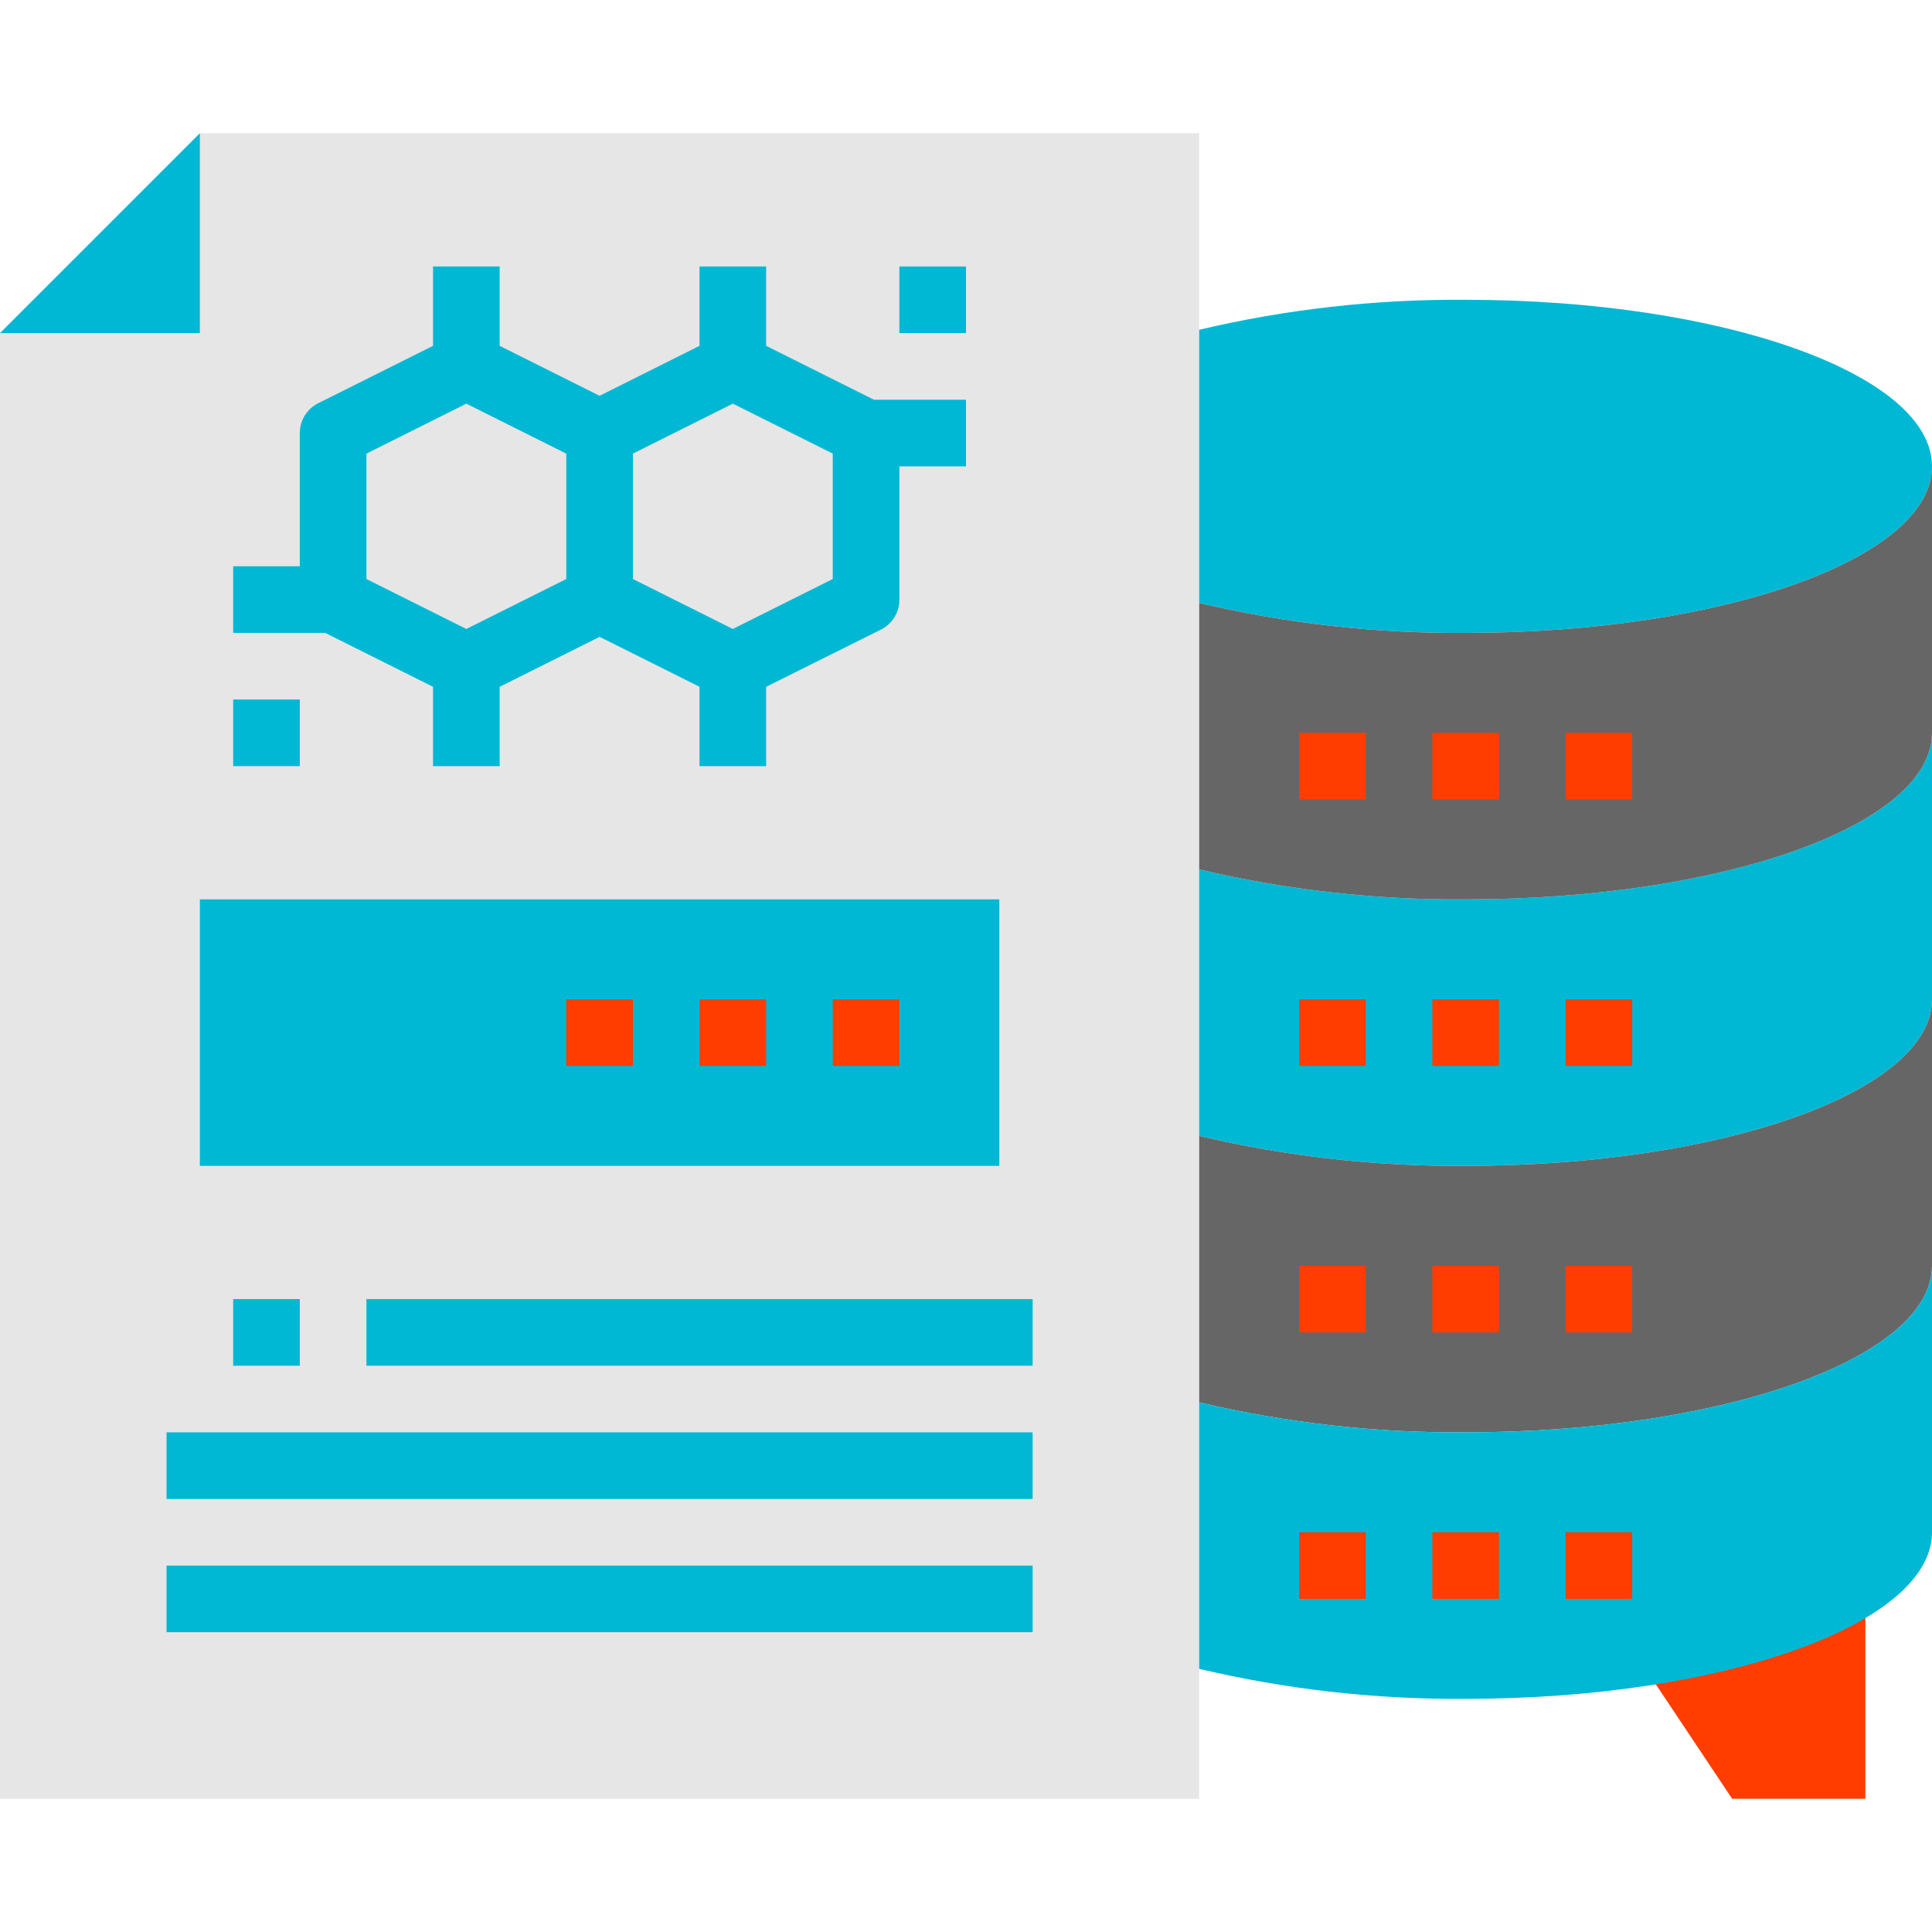 <?xml version="1.0" encoding="UTF-8" standalone="no"?>
<!-- Generator: Adobe Illustrator 19.0.0, SVG Export Plug-In . SVG Version: 6.00 Build 0)  -->

<svg
   xmlns:dc="http://purl.org/dc/elements/1.1/"
   xmlns:cc="http://creativecommons.org/ns#"
   xmlns:rdf="http://www.w3.org/1999/02/22-rdf-syntax-ns#"
   xmlns:svg="http://www.w3.org/2000/svg"
   xmlns="http://www.w3.org/2000/svg"
   xmlns:sodipodi="http://sodipodi.sourceforge.net/DTD/sodipodi-0.dtd"
   xmlns:inkscape="http://www.inkscape.org/namespaces/inkscape"
   version="1.1"
   id="Capa_1"
   x="0px"
   y="0px"
   viewBox="0 0 464 464"
   style="enable-background:new 0 0 464 464;"
   xml:space="preserve"
   sodipodi:docname="report.svg"
   inkscape:version="0.92.3 (2405546, 2018-03-11)"><defs
   id="defs1139" /><sodipodi:namedview
   pagecolor="#ffffff"
   bordercolor="#666666"
   borderopacity="1"
   objecttolerance="10"
   gridtolerance="10"
   guidetolerance="10"
   inkscape:pageopacity="0"
   inkscape:pageshadow="2"
   inkscape:window-width="1366"
   inkscape:window-height="704"
   id="namedview1137"
   showgrid="false"
   inkscape:zoom="0.50862069"
   inkscape:cx="232"
   inkscape:cy="232"
   inkscape:window-x="0"
   inkscape:window-y="27"
   inkscape:window-maximized="1"
   inkscape:current-layer="Capa_1" />
<path
   style="fill:#E6E6E6;"
   d="M288,432H0V80l48-48h240V432z"
   id="path1032" />
<path
   style="fill:#00b8d4;fill-opacity:1"
   d="M48,32v48H0L48,32z"
   id="path1034" />
<path
   style="fill:#00b8d4;fill-opacity:1"
   d="M184,83.056V64h-16v19.056l-24,12l-24-12V64h-16v19.056L76.424,96.84  c-2.712,1.355-4.425,4.128-4.424,7.16v32H56v16h22.112L104,164.944V184h16v-19.056l24-12l24,12V184h16v-19.056l27.576-13.744  c2.725-1.362,4.441-4.153,4.424-7.2v-32h16V96h-22.112L184,83.056z M88,108.944l24-12l24,12v30.112l-24,12l-24-12V108.944z   M200,139.056l-24,12l-24-12v-30.112l24-12l24,12V139.056z"
   id="path1036" />
<g
   id="g1042"
   style="fill:#00b8d4;fill-opacity:1">
	<path
   style="fill:#00b8d4;fill-opacity:1"
   d="M216,64h16v16h-16V64z"
   id="path1038" />
	<path
   style="fill:#00b8d4;fill-opacity:1"
   d="M56,168h16v16H56V168z"
   id="path1040" />
</g>
<path
   style="fill:#ff3d00;fill-opacity:1"
   d="M448,379.392V432h-32l-22.256-33.376L448,379.392z"
   id="path1044" />
<g
   id="g1050"
   style="fill:#00b8d4;fill-opacity:1">
	<path
   style="fill:#00b8d4;fill-opacity:1"
   d="M352,72c-21.544-0.168-43.031,2.249-64,7.2v65.6c20.969,4.951,42.456,7.368,64,7.2   c61.856,0,112-17.912,112-40S413.856,72,352,72L352,72z"
   id="path1046" />
	<path
   style="fill:#00b8d4;fill-opacity:1"
   d="M352,216c-21.544,0.168-43.031-2.249-64-7.2v64c20.969,4.951,42.456,7.368,64,7.2   c61.856,0,112-17.912,112-40v-64C464,198.088,413.856,216,352,216z"
   id="path1048" />
</g>
<g
   id="g1056">
	<path
   style="fill:#666666;"
   d="M352,152c-21.544,0.168-43.031-2.249-64-7.2v64c20.969,4.951,42.456,7.368,64,7.2   c61.856,0,112-17.912,112-40v-64C464,134.088,413.856,152,352,152z"
   id="path1052" />
	<path
   style="fill:#666666;"
   d="M352,280c-21.544,0.168-43.031-2.249-64-7.2v64c20.969,4.951,42.456,7.368,64,7.2   c61.856,0,112-17.912,112-40v-64C464,262.088,413.856,280,352,280z"
   id="path1054" />
</g>
<g
   id="g1068"
   style="fill:#00b8d4;fill-opacity:1">
	<path
   style="fill:#00b8d4;fill-opacity:1"
   d="M352,344c-21.544,0.168-43.031-2.249-64-7.2v64c20.969,4.951,42.456,7.368,64,7.2   c61.856,0,112-17.912,112-40v-64C464,326.088,413.856,344,352,344z"
   id="path1058" />
	<path
   style="fill:#00b8d4;fill-opacity:1"
   d="M40,344h208v16H40V344z"
   id="path1060" />
	<path
   style="fill:#00b8d4;fill-opacity:1"
   d="M40,376h208v16H40V376z"
   id="path1062" />
	<path
   style="fill:#00b8d4;fill-opacity:1"
   d="M88,312h160v16H88V312z"
   id="path1064" />
	<path
   style="fill:#00b8d4;fill-opacity:1"
   d="M56,312h16v16H56V312z"
   id="path1066" />
</g>
<path
   style="fill:#00b8d4;fill-opacity:1"
   d="M48,216h192v64H48V216z"
   id="path1070" />
<g
   id="g1078"
   style="fill:#ff3d00;fill-opacity:1">
	<path
   style="fill:#ff3d00;fill-opacity:1"
   d="M200,240h16v16h-16V240z"
   id="path1072" />
	<path
   style="fill:#ff3d00;fill-opacity:1"
   d="M168,240h16v16h-16V240z"
   id="path1074" />
	<path
   style="fill:#ff3d00;fill-opacity:1"
   d="M136,240h16v16h-16V240z"
   id="path1076" />
</g>
<g
   id="g1104"
   style="fill:#ff3d00;fill-opacity:1">
	<path
   style="fill:#ff3d00;fill-opacity:1"
   d="M344,240h16v16h-16V240z"
   id="path1080" />
	<path
   style="fill:#ff3d00;fill-opacity:1"
   d="M312,240h16v16h-16V240z"
   id="path1082" />
	<path
   style="fill:#ff3d00;fill-opacity:1"
   d="M376,240h16v16h-16V240z"
   id="path1084" />
	<path
   style="fill:#ff3d00;fill-opacity:1"
   d="M344,176h16v16h-16V176z"
   id="path1086" />
	<path
   style="fill:#ff3d00;fill-opacity:1"
   d="M312,176h16v16h-16V176z"
   id="path1088" />
	<path
   style="fill:#ff3d00;fill-opacity:1"
   d="M376,176h16v16h-16V176z"
   id="path1090" />
	<path
   style="fill:#ff3d00;fill-opacity:1"
   d="M344,304h16v16h-16V304z"
   id="path1092" />
	<path
   style="fill:#ff3d00;fill-opacity:1"
   d="M312,304h16v16h-16V304z"
   id="path1094" />
	<path
   style="fill:#ff3d00;fill-opacity:1"
   d="M376,304h16v16h-16V304z"
   id="path1096" />
	<path
   style="fill:#ff3d00;fill-opacity:1"
   d="M344,368h16v16h-16V368z"
   id="path1098" />
	<path
   style="fill:#ff3d00;fill-opacity:1"
   d="M312,368h16v16h-16V368z"
   id="path1100" />
	<path
   style="fill:#ff3d00;fill-opacity:1"
   d="M376,368h16v16h-16V368z"
   id="path1102" />
</g>
<g
   id="g1106">
</g>
<g
   id="g1108">
</g>
<g
   id="g1110">
</g>
<g
   id="g1112">
</g>
<g
   id="g1114">
</g>
<g
   id="g1116">
</g>
<g
   id="g1118">
</g>
<g
   id="g1120">
</g>
<g
   id="g1122">
</g>
<g
   id="g1124">
</g>
<g
   id="g1126">
</g>
<g
   id="g1128">
</g>
<g
   id="g1130">
</g>
<g
   id="g1132">
</g>
<g
   id="g1134">
</g>
</svg>